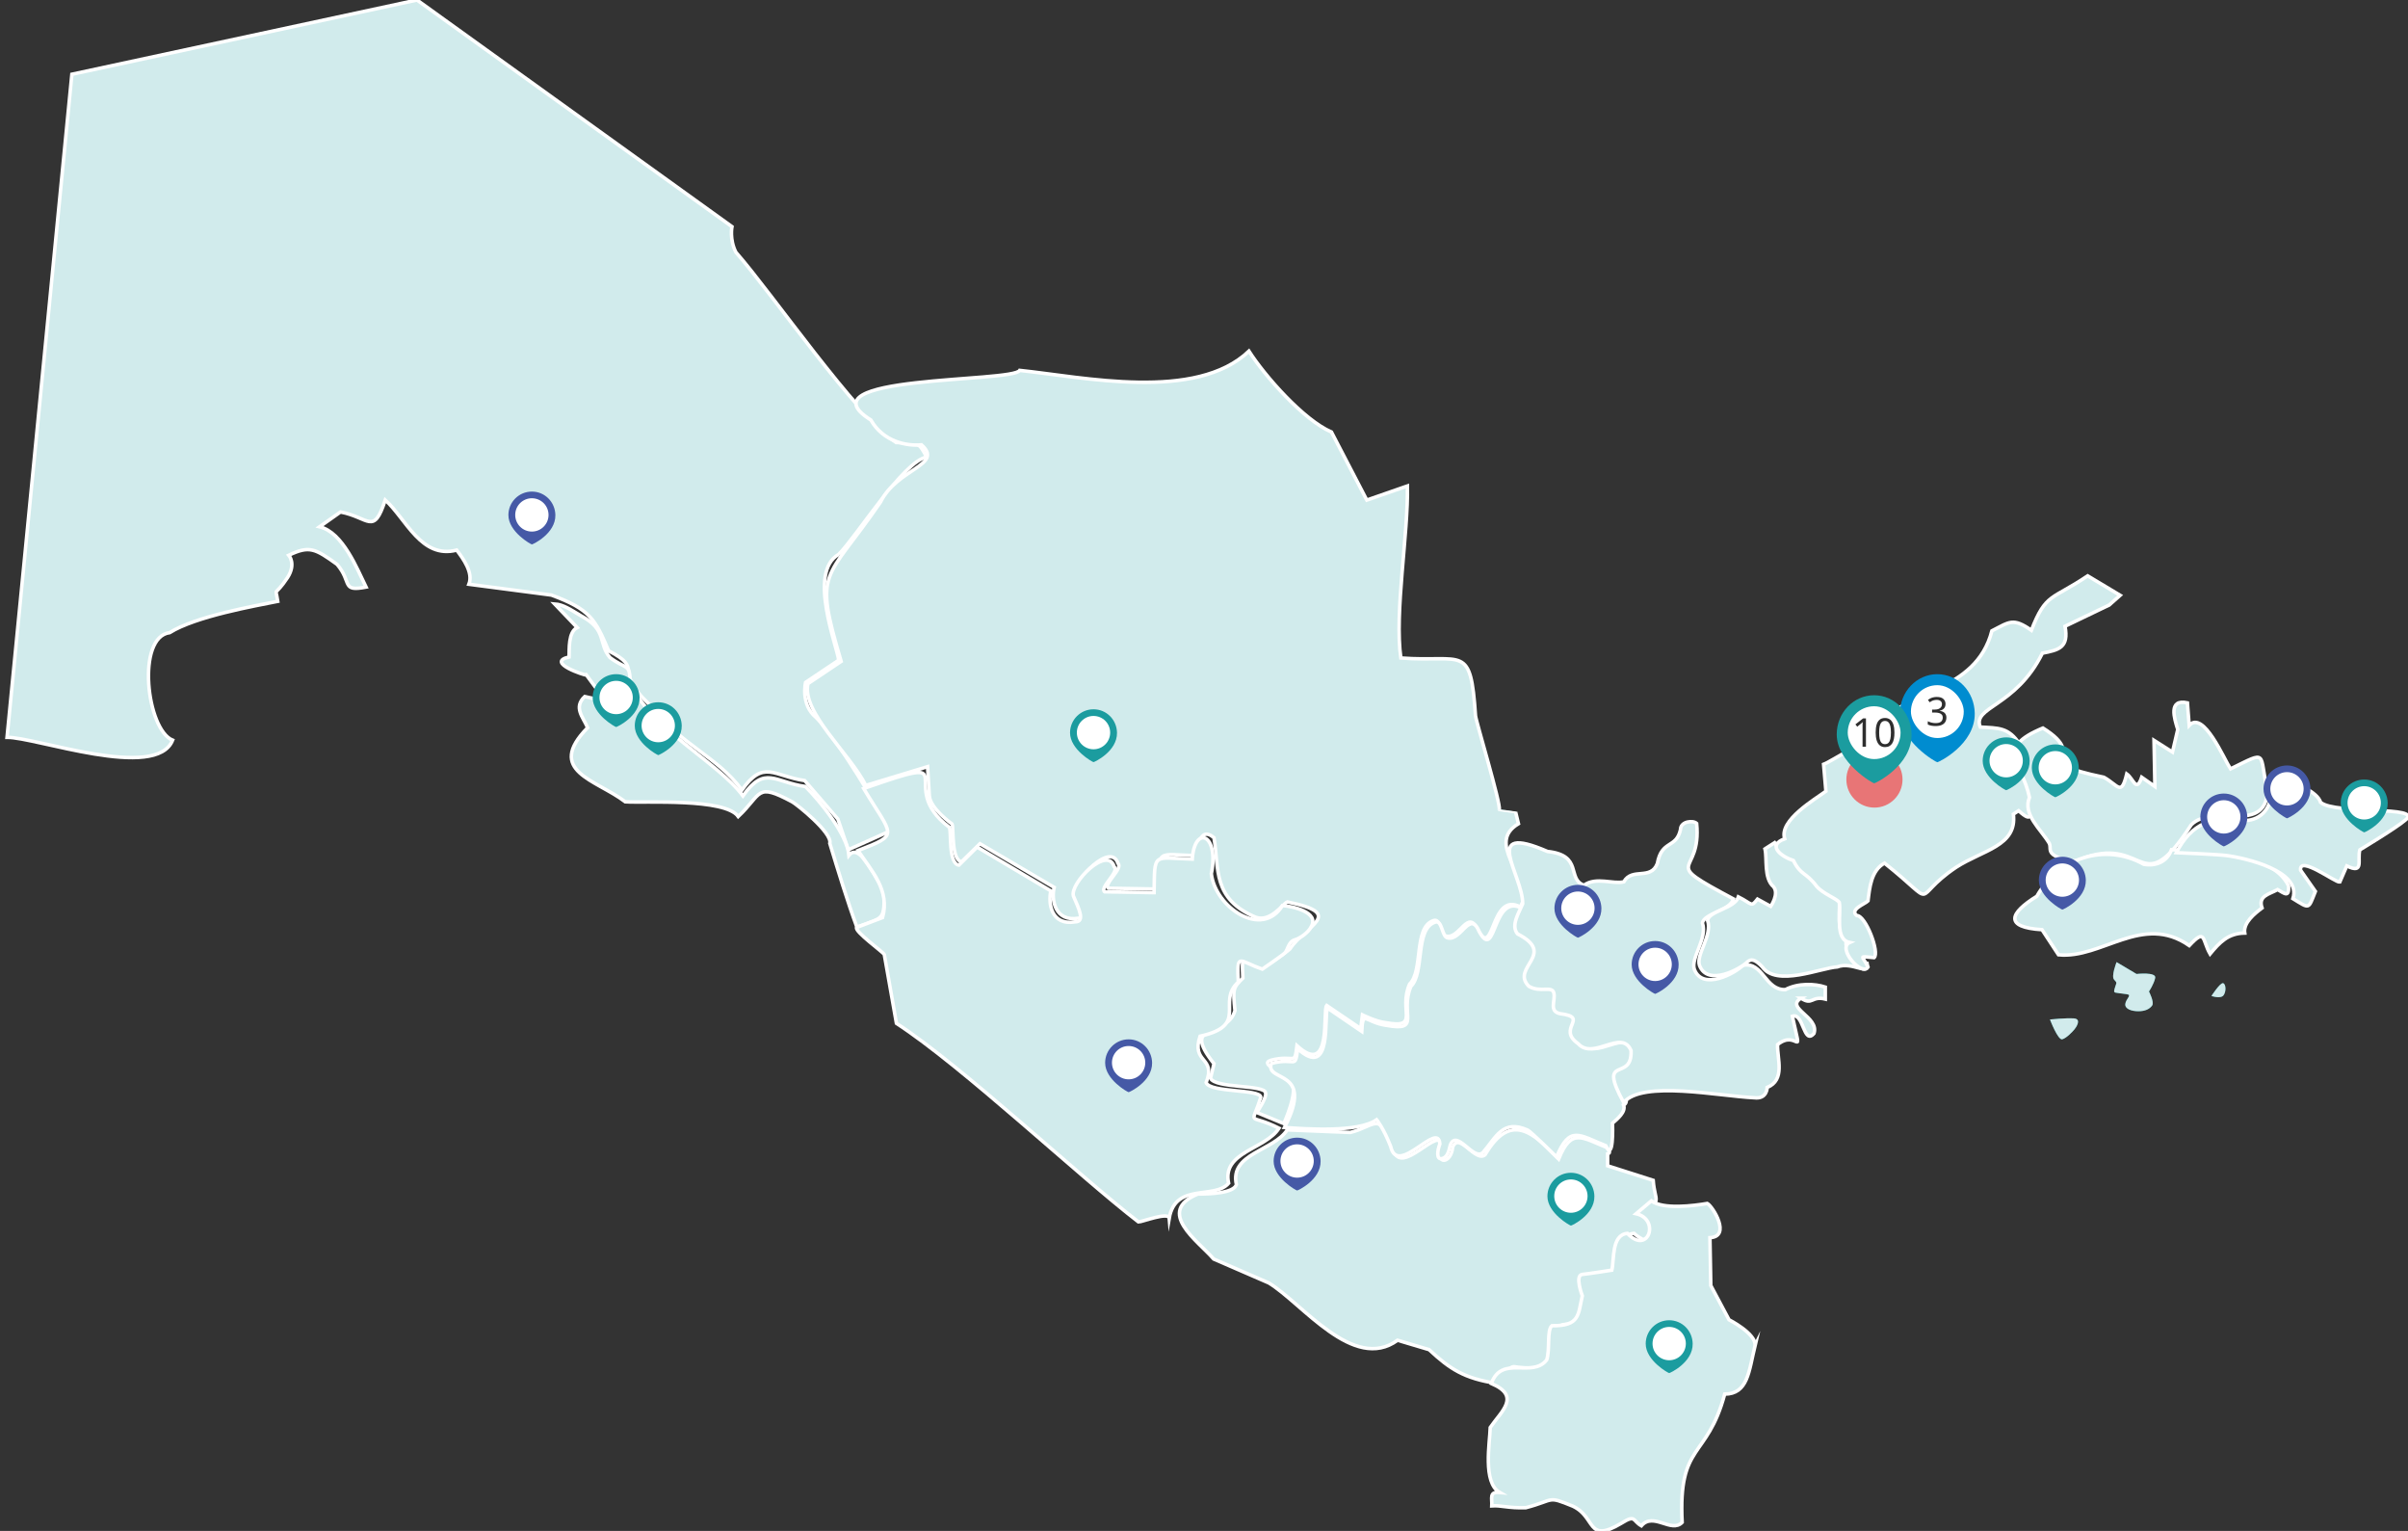 <svg width="343" height="218" viewBox="0 0 343 218" fill="none" xmlns="http://www.w3.org/2000/svg">
<rect x="0" y="0" width="343" height="218" fill="#333333" stroke="none"/>
<g clip-path="url(#clip0_4133_145561)">
<path d="M119.465 78.942C114.987 81.453 119.268 92.079 119.465 94.014L114.748 97.175C114.748 97.175 114.003 100.335 116.237 102.159C119.135 104.958 125.471 115.542 126.788 118.326L122.161 120.403L120.831 121L119.341 116.624L114.624 111.154C110.186 110.507 108.783 108.11 105.686 112.491C102.039 107.597 97.08 106.216 92.28 100.091C87.255 95.322 91.888 95.345 86.694 92.677C84.779 88.163 84.058 86.766 78.541 84.735L66.791 83.196C67.436 81.539 65.983 79.564 65.053 78.333C60.001 79.655 57.833 73.857 54.874 71.202C53.197 76.316 52.604 73.683 48.503 72.904L45.524 75.01C48.837 75.81 50.873 81.01 52.144 83.6C48.543 84.288 50.219 82.948 48.007 80.358C44.91 78.132 44.081 77.649 41.138 79.063C41.138 79.063 42.213 80.278 40.973 82.223C39.007 85.207 39.218 83.347 39.566 85.627C36.367 86.272 27.873 87.759 24.173 90.084C19.366 90.706 20.886 103.916 24.586 105.4C22.268 111.224 5.081 104.962 1 104.995L10.238 10.575L59.392 0L104.264 32.272C104.264 32.272 103.891 34.096 104.822 35.918C110.138 41.985 121.816 59.021 127.654 63.019C131.026 63.058 130.888 63.07 132 65.085C128.685 65.647 122.07 76.337 119.463 78.943L119.465 78.942Z" fill="#1B9C9F"/>
<path d="M119.465 78.942C114.987 81.453 119.268 92.079 119.465 94.014L114.748 97.175C114.748 97.175 114.003 100.335 116.237 102.159C119.135 104.958 125.471 115.542 126.788 118.326L122.161 120.403L120.831 121L119.341 116.624L114.624 111.154C110.186 110.507 108.783 108.11 105.686 112.491C102.039 107.597 97.08 106.216 92.28 100.091C87.255 95.322 91.888 95.345 86.694 92.677C84.779 88.163 84.058 86.766 78.541 84.735L66.791 83.196C67.436 81.539 65.983 79.564 65.053 78.333C60.001 79.655 57.833 73.857 54.874 71.202C53.197 76.316 52.604 73.683 48.503 72.904L45.524 75.01C48.837 75.81 50.873 81.01 52.144 83.6C48.543 84.288 50.219 82.948 48.007 80.358C44.91 78.132 44.081 77.649 41.138 79.063C41.138 79.063 42.213 80.278 40.973 82.223C39.007 85.207 39.218 83.347 39.566 85.627C36.367 86.272 27.873 87.759 24.173 90.084C19.366 90.706 20.886 103.916 24.586 105.4C22.268 111.224 5.081 104.962 1 104.995L10.238 10.575L59.392 0L104.264 32.272C104.264 32.272 103.891 34.096 104.822 35.918C110.138 41.985 121.816 59.021 127.654 63.019C131.026 63.058 130.888 63.07 132 65.085C128.685 65.647 122.07 76.337 119.463 78.943L119.465 78.942Z" fill="white" fill-opacity="0.8"/>
<path d="M119.465 78.942C114.987 81.453 119.268 92.079 119.465 94.014L114.748 97.175C114.748 97.175 114.003 100.335 116.237 102.159C119.135 104.958 125.471 115.542 126.788 118.326L122.161 120.403L120.831 121L119.341 116.624L114.624 111.154C110.186 110.507 108.783 108.11 105.686 112.491C102.039 107.597 97.08 106.216 92.28 100.091C87.255 95.322 91.888 95.345 86.694 92.677C84.779 88.163 84.058 86.766 78.541 84.735L66.791 83.196C67.436 81.539 65.983 79.564 65.053 78.333C60.001 79.655 57.833 73.857 54.874 71.202C53.197 76.316 52.604 73.683 48.503 72.904L45.524 75.01C48.837 75.81 50.873 81.01 52.144 83.6C48.543 84.288 50.219 82.948 48.007 80.358C44.91 78.132 44.081 77.649 41.138 79.063C41.138 79.063 42.213 80.278 40.973 82.223C39.007 85.207 39.218 83.347 39.566 85.627C36.367 86.272 27.873 87.759 24.173 90.084C19.366 90.706 20.886 103.916 24.586 105.4C22.268 111.224 5.081 104.962 1 104.995L10.238 10.575L59.392 0L104.264 32.272C104.264 32.272 103.891 34.096 104.822 35.918C110.138 41.985 121.816 59.021 127.654 63.019C131.026 63.058 130.888 63.07 132 65.085C128.685 65.647 122.07 76.337 119.463 78.943L119.465 78.942Z" stroke="white" stroke-width="0.5" stroke-miterlimit="10"/>
<path d="M125.998 126.743C125.844 130.913 126.231 130.611 122.05 132C120.715 128.377 119.345 123.865 118.198 120.096C118.615 118.618 113.429 114.482 112.833 114.175C107.627 111.389 108.612 113.005 105.159 116.27C103.274 113.613 91.848 114.361 89.065 114.175C84.911 111.003 77.638 109.816 83.702 103.622C83.053 102.105 81.649 100.738 83.288 99.191L86.26 99.836L83.536 96.13C83.409 96.219 77.616 94.33 81.06 93.552C81.096 92.457 80.929 89.989 82.216 89.363L79 86C80.243 86.087 81.294 86.817 82.793 87.711C86.521 89.701 85.172 91.595 86.879 93.632C89.231 95.392 89.76 94.421 89.726 97.137C92.562 103.732 102.298 108.529 105.821 113.33C108.973 108.909 110.366 111.414 114.735 112C116.79 114.068 120.652 118.773 120.924 121.788C122.615 119.685 125.1 126.104 126 126.743H125.998Z" fill="#1B9C9F"/>
<path d="M125.998 126.743C125.844 130.913 126.231 130.611 122.05 132C120.715 128.377 119.345 123.865 118.198 120.096C118.615 118.618 113.429 114.482 112.833 114.175C107.627 111.389 108.612 113.005 105.159 116.27C103.274 113.613 91.848 114.361 89.065 114.175C84.911 111.003 77.638 109.816 83.702 103.622C83.053 102.105 81.649 100.738 83.288 99.191L86.26 99.836L83.536 96.13C83.409 96.219 77.616 94.33 81.06 93.552C81.096 92.457 80.929 89.989 82.216 89.363L79 86C80.243 86.087 81.294 86.817 82.793 87.711C86.521 89.701 85.172 91.595 86.879 93.632C89.231 95.392 89.76 94.421 89.726 97.137C92.562 103.732 102.298 108.529 105.821 113.33C108.973 108.909 110.366 111.414 114.735 112C116.79 114.068 120.652 118.773 120.924 121.788C122.615 119.685 125.1 126.104 126 126.743H125.998Z" fill="white" fill-opacity="0.8"/>
<path d="M125.998 126.743C125.844 130.913 126.231 130.611 122.05 132C120.715 128.377 119.345 123.865 118.198 120.096C118.615 118.618 113.429 114.482 112.833 114.175C107.627 111.389 108.612 113.005 105.159 116.27C103.274 113.613 91.848 114.361 89.065 114.175C84.911 111.003 77.638 109.816 83.702 103.622C83.053 102.105 81.649 100.738 83.288 99.191L86.26 99.836L83.536 96.13C83.409 96.219 77.616 94.33 81.06 93.552C81.096 92.457 80.929 89.989 82.216 89.363L79 86C80.243 86.087 81.294 86.817 82.793 87.711C86.521 89.701 85.172 91.595 86.879 93.632C89.231 95.392 89.76 94.421 89.726 97.137C92.562 103.732 102.298 108.529 105.821 113.33C108.973 108.909 110.366 111.414 114.735 112C116.79 114.068 120.652 118.773 120.924 121.788C122.615 119.685 125.1 126.104 126 126.743H125.998Z" stroke="white" stroke-width="0.5" stroke-miterlimit="10"/>
<path d="M216.954 128.308C216.848 128.567 216.709 128.853 216.563 129.156C212.285 126.827 212.879 136.769 210.487 132.453C209.145 129.279 207.918 133.755 206.008 133.305C205.138 133.183 205.263 130.624 204.144 131.111C201.33 132.088 202.762 138.237 200.785 140.132C199.12 143.91 202.386 146.549 197.302 145.616C196.059 145.495 194.069 144.521 194.069 144.521L193.821 146.471L188.969 143.179C188.366 143.94 189.783 153.515 184.741 148.908C184.371 151.894 184.469 150.081 181.008 150.981C179.268 151.59 182.998 152.687 183.994 154.027C184.988 155.368 182.872 160 182.872 160L179.018 158.416C179.018 158.416 180.511 156.221 180.262 155.612C180.184 154.438 173.107 155.017 172.426 153.539L172.923 151.468C168.045 145.315 174.743 147.937 175.909 143.91C175.613 140.854 175.589 140.702 177.035 139.279C176.779 134.847 177.22 136.389 180.483 137.45C180.483 137.45 183.358 135.5 183.73 135.135C185.985 131.706 191.825 130.14 183.371 128.431C182.749 128.674 181.008 131.356 178.893 130.625C172.651 127.994 173.662 123.719 172.924 119.288C170.743 117.463 170.594 121.206 170.436 121.849C164.757 121.706 165.057 120.715 164.964 126.602L157.874 126.481C157.125 125.884 160.031 123.646 159.243 122.945C158.286 119.83 152.873 125.285 153.396 127.09C154.141 128.796 155.137 130.747 153.644 130.747C150.237 131.329 149.718 128.057 150.162 126.359L139.589 120.142L136.978 122.702C135.477 122.54 135.86 117.856 135.611 117.338C135.611 117.338 132.501 115.144 132.376 113.316C132.252 111.487 132.128 109.171 132.128 109.171L123.327 111.844C121.054 107.294 114.148 101.413 115.087 97.349L119.814 94.179C115.852 80.812 117.503 83.046 125.413 71.508C127.781 66.683 134.482 66.228 131.256 63.341C129.219 63.543 125.852 62.957 124.044 59.805C113.764 53.359 144.244 54.505 145.254 52.742C154.286 53.691 170.367 57.213 177.9 50C180.188 53.575 185.694 59.808 189.654 61.52L194.691 71.21L200.474 69.198C200.624 75.826 198.607 87.318 199.541 93.697C208.485 94.366 209.47 91.532 210.174 101.925C210.219 102.611 213.829 114.587 213.555 115.262C213.555 115.264 215.877 115.589 215.877 115.589L216.291 117.296C211.711 120.019 217.568 124.494 216.954 128.307V128.308Z" fill="#1B9C9F"/>
<path d="M216.954 128.308C216.848 128.567 216.709 128.853 216.563 129.156C212.285 126.827 212.879 136.769 210.487 132.453C209.145 129.279 207.918 133.755 206.008 133.305C205.138 133.183 205.263 130.624 204.144 131.111C201.33 132.088 202.762 138.237 200.785 140.132C199.12 143.91 202.386 146.549 197.302 145.616C196.059 145.495 194.069 144.521 194.069 144.521L193.821 146.471L188.969 143.179C188.366 143.94 189.783 153.515 184.741 148.908C184.371 151.894 184.469 150.081 181.008 150.981C179.268 151.59 182.998 152.687 183.994 154.027C184.988 155.368 182.872 160 182.872 160L179.018 158.416C179.018 158.416 180.511 156.221 180.262 155.612C180.184 154.438 173.107 155.017 172.426 153.539L172.923 151.468C168.045 145.315 174.743 147.937 175.909 143.91C175.613 140.854 175.589 140.702 177.035 139.279C176.779 134.847 177.22 136.389 180.483 137.45C180.483 137.45 183.358 135.5 183.73 135.135C185.985 131.706 191.825 130.14 183.371 128.431C182.749 128.674 181.008 131.356 178.893 130.625C172.651 127.994 173.662 123.719 172.924 119.288C170.743 117.463 170.594 121.206 170.436 121.849C164.757 121.706 165.057 120.715 164.964 126.602L157.874 126.481C157.125 125.884 160.031 123.646 159.243 122.945C158.286 119.83 152.873 125.285 153.396 127.09C154.141 128.796 155.137 130.747 153.644 130.747C150.237 131.329 149.718 128.057 150.162 126.359L139.589 120.142L136.978 122.702C135.477 122.54 135.86 117.856 135.611 117.338C135.611 117.338 132.501 115.144 132.376 113.316C132.252 111.487 132.128 109.171 132.128 109.171L123.327 111.844C121.054 107.294 114.148 101.413 115.087 97.349L119.814 94.179C115.852 80.812 117.503 83.046 125.413 71.508C127.781 66.683 134.482 66.228 131.256 63.341C129.219 63.543 125.852 62.957 124.044 59.805C113.764 53.359 144.244 54.505 145.254 52.742C154.286 53.691 170.367 57.213 177.9 50C180.188 53.575 185.694 59.808 189.654 61.52L194.691 71.21L200.474 69.198C200.624 75.826 198.607 87.318 199.541 93.697C208.485 94.366 209.47 91.532 210.174 101.925C210.219 102.611 213.829 114.587 213.555 115.262C213.555 115.264 215.877 115.589 215.877 115.589L216.291 117.296C211.711 120.019 217.568 124.494 216.954 128.307V128.308Z" fill="white" fill-opacity="0.8"/>
<path d="M216.954 128.308C216.848 128.567 216.709 128.853 216.563 129.156C212.285 126.827 212.879 136.769 210.487 132.453C209.145 129.279 207.918 133.755 206.008 133.305C205.138 133.183 205.263 130.624 204.144 131.111C201.33 132.088 202.762 138.237 200.785 140.132C199.12 143.91 202.386 146.549 197.302 145.616C196.059 145.495 194.069 144.521 194.069 144.521L193.821 146.471L188.969 143.179C188.366 143.94 189.783 153.515 184.741 148.908C184.371 151.894 184.469 150.081 181.008 150.981C179.268 151.59 182.998 152.687 183.994 154.027C184.988 155.368 182.872 160 182.872 160L179.018 158.416C179.018 158.416 180.511 156.221 180.262 155.612C180.184 154.438 173.107 155.017 172.426 153.539L172.923 151.468C168.045 145.315 174.743 147.937 175.909 143.91C175.613 140.854 175.589 140.702 177.035 139.279C176.779 134.847 177.22 136.389 180.483 137.45C180.483 137.45 183.358 135.5 183.73 135.135C185.985 131.706 191.825 130.14 183.371 128.431C182.749 128.674 181.008 131.356 178.893 130.625C172.651 127.994 173.662 123.719 172.924 119.288C170.743 117.463 170.594 121.206 170.436 121.849C164.757 121.706 165.057 120.715 164.964 126.602L157.874 126.481C157.125 125.884 160.031 123.646 159.243 122.945C158.286 119.83 152.873 125.285 153.396 127.09C154.141 128.796 155.137 130.747 153.644 130.747C150.237 131.329 149.718 128.057 150.162 126.359L139.589 120.142L136.978 122.702C135.477 122.54 135.86 117.856 135.611 117.338C135.611 117.338 132.501 115.144 132.376 113.316C132.252 111.487 132.128 109.171 132.128 109.171L123.327 111.844C121.054 107.294 114.148 101.413 115.087 97.349L119.814 94.179C115.852 80.812 117.503 83.046 125.413 71.508C127.781 66.683 134.482 66.228 131.256 63.341C129.219 63.543 125.852 62.957 124.044 59.805C113.764 53.359 144.244 54.505 145.254 52.742C154.286 53.691 170.367 57.213 177.9 50C180.188 53.575 185.694 59.808 189.654 61.52L194.691 71.21L200.474 69.198C200.624 75.826 198.607 87.318 199.541 93.697C208.485 94.366 209.47 91.532 210.174 101.925C210.219 102.611 213.829 114.587 213.555 115.262C213.555 115.264 215.877 115.589 215.877 115.589L216.291 117.296C211.711 120.019 217.568 124.494 216.954 128.307V128.308Z" stroke="white" stroke-width="0.5" stroke-miterlimit="10"/>
<path d="M186.754 132.005C186.383 132.74 185.268 133.597 184.403 133.841C183.538 134.086 183.407 135.311 183.036 135.678C182.666 136.045 179.81 138.004 179.81 138.004C176.444 136.853 176.169 135.495 176.384 139.841C173.202 142.732 178.016 146.001 170.94 147.554C169.639 151.463 173.291 150.414 171.804 154.165C172.351 155.617 179.522 155.048 179.589 156.245C178.234 160.619 177.678 158.402 182.183 160.654C180.27 163.668 174.009 164.019 175.009 168.49C172.975 170.856 167.438 168.344 166.544 173.477C166.459 172.514 162.599 174.025 162.166 174C153.723 167.509 137.03 151.779 127.689 145.719L125.96 135.923C125.822 135.576 121.676 132.635 122.02 132.066L125.713 130.659C126.796 126.77 124.156 124.023 122.218 121.119C128.245 118.76 127.165 119.186 123.025 112.284C138.153 106.968 127.214 111.815 135.228 117.804C135.551 118.389 135.044 122.981 136.587 123.19L139.181 120.619L149.686 126.863C149.289 128.611 149.7 131.837 153.145 131.27C154.628 131.27 153.639 129.312 152.898 127.597C152.359 125.774 157.775 120.31 158.705 123.435C159.516 124.096 156.564 126.428 157.347 126.987L164.391 127.109C164.485 121.234 164.169 122.176 169.827 122.335C170.163 117.403 173.703 118.746 172.544 124.416C173.12 129.251 179.779 133.692 182.677 128.944C183.98 129.038 188.036 129.856 186.752 132.006L186.754 132.005Z" fill="#1B9C9F"/>
<path d="M186.754 132.005C186.383 132.74 185.268 133.597 184.403 133.841C183.538 134.086 183.407 135.311 183.036 135.678C182.666 136.045 179.81 138.004 179.81 138.004C176.444 136.853 176.169 135.495 176.384 139.841C173.202 142.732 178.016 146.001 170.94 147.554C169.639 151.463 173.291 150.414 171.804 154.165C172.351 155.617 179.522 155.048 179.589 156.245C178.234 160.619 177.678 158.402 182.183 160.654C180.27 163.668 174.009 164.019 175.009 168.49C172.975 170.856 167.438 168.344 166.544 173.477C166.459 172.514 162.599 174.025 162.166 174C153.723 167.509 137.03 151.779 127.689 145.719L125.96 135.923C125.822 135.576 121.676 132.635 122.02 132.066L125.713 130.659C126.796 126.77 124.156 124.023 122.218 121.119C128.245 118.76 127.165 119.186 123.025 112.284C138.153 106.968 127.214 111.815 135.228 117.804C135.551 118.389 135.044 122.981 136.587 123.19L139.181 120.619L149.686 126.863C149.289 128.611 149.7 131.837 153.145 131.27C154.628 131.27 153.639 129.312 152.898 127.597C152.359 125.774 157.775 120.31 158.705 123.435C159.516 124.096 156.564 126.428 157.347 126.987L164.391 127.109C164.485 121.234 164.169 122.176 169.827 122.335C170.163 117.403 173.703 118.746 172.544 124.416C173.12 129.251 179.779 133.692 182.677 128.944C183.98 129.038 188.036 129.856 186.752 132.006L186.754 132.005Z" fill="white" fill-opacity="0.8"/>
<path d="M186.754 132.005C186.383 132.74 185.268 133.597 184.403 133.841C183.538 134.086 183.407 135.311 183.036 135.678C182.666 136.045 179.81 138.004 179.81 138.004C176.444 136.853 176.169 135.495 176.384 139.841C173.202 142.732 178.016 146.001 170.94 147.554C169.639 151.463 173.291 150.414 171.804 154.165C172.351 155.617 179.522 155.048 179.589 156.245C178.234 160.619 177.678 158.402 182.183 160.654C180.27 163.668 174.009 164.019 175.009 168.49C172.975 170.856 167.438 168.344 166.544 173.477C166.459 172.514 162.599 174.025 162.166 174C153.723 167.509 137.03 151.779 127.689 145.719L125.96 135.923C125.822 135.576 121.676 132.635 122.02 132.066L125.713 130.659C126.796 126.77 124.156 124.023 122.218 121.119C128.245 118.76 127.165 119.186 123.025 112.284C138.153 106.968 127.214 111.815 135.228 117.804C135.551 118.389 135.044 122.981 136.587 123.19L139.181 120.619L149.686 126.863C149.289 128.611 149.7 131.837 153.145 131.27C154.628 131.27 153.639 129.312 152.898 127.597C152.359 125.774 157.775 120.31 158.705 123.435C159.516 124.096 156.564 126.428 157.347 126.987L164.391 127.109C164.485 121.234 164.169 122.176 169.827 122.335C170.163 117.403 173.703 118.746 172.544 124.416C173.12 129.251 179.779 133.692 182.677 128.944C183.98 129.038 188.036 129.856 186.752 132.006L186.754 132.005Z" stroke="white" stroke-width="0.5" stroke-miterlimit="10"/>
<path d="M235.489 176.358C234.741 177.453 232.746 175.628 232.746 175.628C230.44 175.8 230.862 179.378 230.501 180.863C230.501 180.863 227.382 181.35 226.261 181.472C225.138 181.593 226.261 184.516 226.261 184.516C225.181 192.947 221.204 183.849 221.146 193.648C220.648 195.11 216.906 194.866 215.784 194.623C215.057 194.466 213.913 195.94 213.196 197C208.573 196.283 206.557 194.977 203.561 192.187L199.072 190.848C192.779 195.432 185.497 185.582 180.737 182.69L172.88 179.28C170.657 176.716 164.536 172.547 170.619 170.026C172.366 170.026 175.741 169.905 176.115 168.687C175.114 164.238 181.422 163.896 183.355 160.893L192.337 161.258C195.862 160.41 196.511 157.98 198.448 163.573C199.437 167.922 205.222 159.816 205.433 163.206C204.301 165.934 206.692 165.813 206.929 163.328C207.854 161.087 210.217 165.632 211.544 164.424C215.135 158.298 218.4 161.194 222.02 165.032C223.838 160.532 225.347 161.999 229.004 163.45C229.026 163.783 229.575 164.144 228.994 164.302V166.007L235.484 168.077C235.723 171.266 236.835 170.692 233.994 172.825C235.075 173.237 236.892 174.425 235.489 176.357V176.358Z" fill="#1B9C9F"/>
<path d="M235.489 176.358C234.741 177.453 232.746 175.628 232.746 175.628C230.44 175.8 230.862 179.378 230.501 180.863C230.501 180.863 227.382 181.35 226.261 181.472C225.138 181.593 226.261 184.516 226.261 184.516C225.181 192.947 221.204 183.849 221.146 193.648C220.648 195.11 216.906 194.866 215.784 194.623C215.057 194.466 213.913 195.94 213.196 197C208.573 196.283 206.557 194.977 203.561 192.187L199.072 190.848C192.779 195.432 185.497 185.582 180.737 182.69L172.88 179.28C170.657 176.716 164.536 172.547 170.619 170.026C172.366 170.026 175.741 169.905 176.115 168.687C175.114 164.238 181.422 163.896 183.355 160.893L192.337 161.258C195.862 160.41 196.511 157.98 198.448 163.573C199.437 167.922 205.222 159.816 205.433 163.206C204.301 165.934 206.692 165.813 206.929 163.328C207.854 161.087 210.217 165.632 211.544 164.424C215.135 158.298 218.4 161.194 222.02 165.032C223.838 160.532 225.347 161.999 229.004 163.45C229.026 163.783 229.575 164.144 228.994 164.302V166.007L235.484 168.077C235.723 171.266 236.835 170.692 233.994 172.825C235.075 173.237 236.892 174.425 235.489 176.357V176.358Z" fill="white" fill-opacity="0.8"/>
<path d="M235.489 176.358C234.741 177.453 232.746 175.628 232.746 175.628C230.44 175.8 230.862 179.378 230.501 180.863C230.501 180.863 227.382 181.35 226.261 181.472C225.138 181.593 226.261 184.516 226.261 184.516C225.181 192.947 221.204 183.849 221.146 193.648C220.648 195.11 216.906 194.866 215.784 194.623C215.057 194.466 213.913 195.94 213.196 197C208.573 196.283 206.557 194.977 203.561 192.187L199.072 190.848C192.779 195.432 185.497 185.582 180.737 182.69L172.88 179.28C170.657 176.716 164.536 172.547 170.619 170.026C172.366 170.026 175.741 169.905 176.115 168.687C175.114 164.238 181.422 163.896 183.355 160.893L192.337 161.258C195.862 160.41 196.511 157.98 198.448 163.573C199.437 167.922 205.222 159.816 205.433 163.206C204.301 165.934 206.692 165.813 206.929 163.328C207.854 161.087 210.217 165.632 211.544 164.424C215.135 158.298 218.4 161.194 222.02 165.032C223.838 160.532 225.347 161.999 229.004 163.45C229.026 163.783 229.575 164.144 228.994 164.302V166.007L235.484 168.077C235.723 171.266 236.835 170.692 233.994 172.825C235.075 173.237 236.892 174.425 235.489 176.357V176.358Z" stroke="white" stroke-width="0.5" stroke-miterlimit="10"/>
<path d="M249.998 191.58C249.102 195.351 248.964 198.492 245.669 198.52C243.148 207.899 239.023 205.354 239.609 216.783C238.073 218.376 235.519 215.259 233.795 217.27C232.523 216.547 233.032 215.609 230.951 216.905C225.972 219.874 227.407 216.036 224.024 214.47C220.31 212.961 221.577 213.576 217.345 214.694C214.791 214.777 213.893 214.333 212.494 214.432C212.561 213.362 212.067 212.38 213.621 212.523C211.163 211.131 212.216 205.437 212.271 203.269C213.889 200.923 216.67 198.805 212.427 197.002C213.947 192.87 218.227 196.306 220.313 193.651C220.809 192.19 220.313 189.389 221.056 188.781C225.049 188.829 224.774 187.232 225.385 184.52C225.385 184.52 224.271 181.597 225.385 181.475C226.497 181.354 229.59 180.867 229.59 180.867C229.952 179.437 229.505 175.815 231.816 175.632C234.777 178.782 236.52 173.621 233.054 172.831L235.223 171C236.914 172.266 241.278 171.696 243.195 171.37C243.97 171.784 246.64 176.085 243.566 176.242L243.689 183.059L246.286 187.93C246.286 187.93 250.121 189.878 249.997 191.582L249.998 191.58Z" fill="#1B9C9F"/>
<path d="M249.998 191.58C249.102 195.351 248.964 198.492 245.669 198.52C243.148 207.899 239.023 205.354 239.609 216.783C238.073 218.376 235.519 215.259 233.795 217.27C232.523 216.547 233.032 215.609 230.951 216.905C225.972 219.874 227.407 216.036 224.024 214.47C220.31 212.961 221.577 213.576 217.345 214.694C214.791 214.777 213.893 214.333 212.494 214.432C212.561 213.362 212.067 212.38 213.621 212.523C211.163 211.131 212.216 205.437 212.271 203.269C213.889 200.923 216.67 198.805 212.427 197.002C213.947 192.87 218.227 196.306 220.313 193.651C220.809 192.19 220.313 189.389 221.056 188.781C225.049 188.829 224.774 187.232 225.385 184.52C225.385 184.52 224.271 181.597 225.385 181.475C226.497 181.354 229.59 180.867 229.59 180.867C229.952 179.437 229.505 175.815 231.816 175.632C234.777 178.782 236.52 173.621 233.054 172.831L235.223 171C236.914 172.266 241.278 171.696 243.195 171.37C243.97 171.784 246.64 176.085 243.566 176.242L243.689 183.059L246.286 187.93C246.286 187.93 250.121 189.878 249.997 191.582L249.998 191.58Z" fill="white" fill-opacity="0.8"/>
<path d="M249.998 191.58C249.102 195.351 248.964 198.492 245.669 198.52C243.148 207.899 239.023 205.354 239.609 216.783C238.073 218.376 235.519 215.259 233.795 217.27C232.523 216.547 233.032 215.609 230.951 216.905C225.972 219.874 227.407 216.036 224.024 214.47C220.31 212.961 221.577 213.576 217.345 214.694C214.791 214.777 213.893 214.333 212.494 214.432C212.561 213.362 212.067 212.38 213.621 212.523C211.163 211.131 212.216 205.437 212.271 203.269C213.889 200.923 216.67 198.805 212.427 197.002C213.947 192.87 218.227 196.306 220.313 193.651C220.809 192.19 220.313 189.389 221.056 188.781C225.049 188.829 224.774 187.232 225.385 184.52C225.385 184.52 224.271 181.597 225.385 181.475C226.497 181.354 229.59 180.867 229.59 180.867C229.952 179.437 229.505 175.815 231.816 175.632C234.777 178.782 236.52 173.621 233.054 172.831L235.223 171C236.914 172.266 241.278 171.696 243.195 171.37C243.97 171.784 246.64 176.085 243.566 176.242L243.689 183.059L246.286 187.93C246.286 187.93 250.121 189.878 249.997 191.582L249.998 191.58Z" stroke="white" stroke-width="0.5" stroke-miterlimit="10"/>
<path d="M230.603 154.267C230.677 154.713 232.39 156.877 231.265 157.349C231.653 158.329 230.317 159.392 229.687 159.938C229.715 160.385 229.847 165.534 228.726 163.143C224.969 161.657 223.599 160.179 221.725 164.745C221.725 164.745 218.099 161.171 217.599 160.923C214.049 159.342 213.142 161.917 211.223 164.13C209.894 165.369 207.521 160.737 206.596 163.02C206.346 164.129 206.095 164.868 205.345 164.991C204.595 165.116 204.72 163.882 205.095 162.896C204.883 159.469 199.084 167.665 198.094 163.266C197.093 160.677 196.094 159.445 196.094 159.445C193.462 161.312 185.986 160.763 182.964 160.554C187.376 152.07 180.132 154.183 181.088 151.432C184.576 150.49 184.459 152.415 184.84 149.336C189.84 153.851 188.545 144.554 189.092 143.543L193.969 146.871C194.125 143.69 194.456 145.593 197.469 146.008C202.556 146.93 199.33 144.314 200.97 140.46C202.943 138.533 201.535 132.336 204.347 131.337C205.471 130.845 205.346 133.433 206.221 133.556C208.144 134.017 209.369 129.48 210.723 132.694C213.112 137.044 212.554 127.013 216.831 129.361C213.979 133.248 219.6 133.393 218.85 136.021C217.974 137.624 216.473 139.35 218.099 140.336C219.725 141.322 221.475 140.213 221.725 141.322C221.975 142.431 220.975 143.911 222.6 144.28C226.973 144.815 222.048 146.345 225.226 148.595C227.461 151.016 231.473 146.406 232.852 149.582C233.895 152.913 229.022 151.214 230.602 154.266L230.603 154.267Z" fill="#1B9C9F"/>
<path d="M230.603 154.267C230.677 154.713 232.39 156.877 231.265 157.349C231.653 158.329 230.317 159.392 229.687 159.938C229.715 160.385 229.847 165.534 228.726 163.143C224.969 161.657 223.599 160.179 221.725 164.745C221.725 164.745 218.099 161.171 217.599 160.923C214.049 159.342 213.142 161.917 211.223 164.13C209.894 165.369 207.521 160.737 206.596 163.02C206.346 164.129 206.095 164.868 205.345 164.991C204.595 165.116 204.72 163.882 205.095 162.896C204.883 159.469 199.084 167.665 198.094 163.266C197.093 160.677 196.094 159.445 196.094 159.445C193.462 161.312 185.986 160.763 182.964 160.554C187.376 152.07 180.132 154.183 181.088 151.432C184.576 150.49 184.459 152.415 184.84 149.336C189.84 153.851 188.545 144.554 189.092 143.543L193.969 146.871C194.125 143.69 194.456 145.593 197.469 146.008C202.556 146.93 199.33 144.314 200.97 140.46C202.943 138.533 201.535 132.336 204.347 131.337C205.471 130.845 205.346 133.433 206.221 133.556C208.144 134.017 209.369 129.48 210.723 132.694C213.112 137.044 212.554 127.013 216.831 129.361C213.979 133.248 219.6 133.393 218.85 136.021C217.974 137.624 216.473 139.35 218.099 140.336C219.725 141.322 221.475 140.213 221.725 141.322C221.975 142.431 220.975 143.911 222.6 144.28C226.973 144.815 222.048 146.345 225.226 148.595C227.461 151.016 231.473 146.406 232.852 149.582C233.895 152.913 229.022 151.214 230.602 154.266L230.603 154.267Z" fill="white" fill-opacity="0.8"/>
<path d="M230.603 154.267C230.677 154.713 232.39 156.877 231.265 157.349C231.653 158.329 230.317 159.392 229.687 159.938C229.715 160.385 229.847 165.534 228.726 163.143C224.969 161.657 223.599 160.179 221.725 164.745C221.725 164.745 218.099 161.171 217.599 160.923C214.049 159.342 213.142 161.917 211.223 164.13C209.894 165.369 207.521 160.737 206.596 163.02C206.346 164.129 206.095 164.868 205.345 164.991C204.595 165.116 204.72 163.882 205.095 162.896C204.883 159.469 199.084 167.665 198.094 163.266C197.093 160.677 196.094 159.445 196.094 159.445C193.462 161.312 185.986 160.763 182.964 160.554C187.376 152.07 180.132 154.183 181.088 151.432C184.576 150.49 184.459 152.415 184.84 149.336C189.84 153.851 188.545 144.554 189.092 143.543L193.969 146.871C194.125 143.69 194.456 145.593 197.469 146.008C202.556 146.93 199.33 144.314 200.97 140.46C202.943 138.533 201.535 132.336 204.347 131.337C205.471 130.845 205.346 133.433 206.221 133.556C208.144 134.017 209.369 129.48 210.723 132.694C213.112 137.044 212.554 127.013 216.831 129.361C213.979 133.248 219.6 133.393 218.85 136.021C217.974 137.624 216.473 139.35 218.099 140.336C219.725 141.322 221.475 140.213 221.725 141.322C221.975 142.431 220.975 143.911 222.6 144.28C226.973 144.815 222.048 146.345 225.226 148.595C227.461 151.016 231.473 146.406 232.852 149.582C233.895 152.913 229.022 151.214 230.602 154.266L230.603 154.267Z" stroke="white" stroke-width="0.5" stroke-miterlimit="10"/>
<path d="M256.538 142.144C254.225 143.56 259.173 144.801 258.389 147.154C256.892 148.915 256.92 144.133 255.304 144.71C256.785 151.372 256.084 146.431 253.203 148.742C253.124 150.775 254.351 153.75 251.721 154.852C251.721 154.852 251.721 156.561 249.868 156.317C244.786 156.08 233.932 153.809 231.275 157C227.471 149.974 232.528 154.209 232.331 149.597C230.987 146.437 226.981 151.029 224.797 148.618C221.655 146.391 226.525 144.871 222.202 144.342C220.598 143.975 221.585 142.509 221.338 141.41C221.091 140.309 219.362 141.41 217.757 140.431C215.127 137.728 221.842 135.899 216.15 132.978C215.175 131.757 216.359 129.994 216.893 128.702C216.958 124.669 210.767 117.056 220.434 121.247C225.528 121.79 223.136 125.158 225.619 126.055C227.373 124.805 229.785 125.951 231.3 125.567C232.482 123.47 235.142 125.407 236.075 122.959C236.694 119.565 238.739 120.876 239.37 118.153C239.37 116.931 241.18 116.768 241.674 117.256C242.447 125.025 236.039 122.199 246.924 128.01C246.411 129.699 242.737 130.047 242.497 131.431C243.238 133.659 240.8 136.395 241.344 138.03C242.533 141.123 247.166 138.584 248.261 137.459C251.156 136.874 251.383 141.03 254.313 140.921C256.12 139.955 258.526 140.069 260 140.556V142.266C257.988 141.769 258.217 143.23 256.537 142.144H256.538Z" fill="#1B9C9F"/>
<path d="M256.538 142.144C254.225 143.56 259.173 144.801 258.389 147.154C256.892 148.915 256.92 144.133 255.304 144.71C256.785 151.372 256.084 146.431 253.203 148.742C253.124 150.775 254.351 153.75 251.721 154.852C251.721 154.852 251.721 156.561 249.868 156.317C244.786 156.08 233.932 153.809 231.275 157C227.471 149.974 232.528 154.209 232.331 149.597C230.987 146.437 226.981 151.029 224.797 148.618C221.655 146.391 226.525 144.871 222.202 144.342C220.598 143.975 221.585 142.509 221.338 141.41C221.091 140.309 219.362 141.41 217.757 140.431C215.127 137.728 221.842 135.899 216.15 132.978C215.175 131.757 216.359 129.994 216.893 128.702C216.958 124.669 210.767 117.056 220.434 121.247C225.528 121.79 223.136 125.158 225.619 126.055C227.373 124.805 229.785 125.951 231.3 125.567C232.482 123.47 235.142 125.407 236.075 122.959C236.694 119.565 238.739 120.876 239.37 118.153C239.37 116.931 241.18 116.768 241.674 117.256C242.447 125.025 236.039 122.199 246.924 128.01C246.411 129.699 242.737 130.047 242.497 131.431C243.238 133.659 240.8 136.395 241.344 138.03C242.533 141.123 247.166 138.584 248.261 137.459C251.156 136.874 251.383 141.03 254.313 140.921C256.12 139.955 258.526 140.069 260 140.556V142.266C257.988 141.769 258.217 143.23 256.537 142.144H256.538Z" fill="white" fill-opacity="0.8"/>
<path d="M256.538 142.144C254.225 143.56 259.173 144.801 258.389 147.154C256.892 148.915 256.92 144.133 255.304 144.71C256.785 151.372 256.084 146.431 253.203 148.742C253.124 150.775 254.351 153.75 251.721 154.852C251.721 154.852 251.721 156.561 249.868 156.317C244.786 156.08 233.932 153.809 231.275 157C227.471 149.974 232.528 154.209 232.331 149.597C230.987 146.437 226.981 151.029 224.797 148.618C221.655 146.391 226.525 144.871 222.202 144.342C220.598 143.975 221.585 142.509 221.338 141.41C221.091 140.309 219.362 141.41 217.757 140.431C215.127 137.728 221.842 135.899 216.15 132.978C215.175 131.757 216.359 129.994 216.893 128.702C216.958 124.669 210.767 117.056 220.434 121.247C225.528 121.79 223.136 125.158 225.619 126.055C227.373 124.805 229.785 125.951 231.3 125.567C232.482 123.47 235.142 125.407 236.075 122.959C236.694 119.565 238.739 120.876 239.37 118.153C239.37 116.931 241.18 116.768 241.674 117.256C242.447 125.025 236.039 122.199 246.924 128.01C246.411 129.699 242.737 130.047 242.497 131.431C243.238 133.659 240.8 136.395 241.344 138.03C242.533 141.123 247.166 138.584 248.261 137.459C251.156 136.874 251.383 141.03 254.313 140.921C256.12 139.955 258.526 140.069 260 140.556V142.266C257.988 141.769 258.217 143.23 256.537 142.144H256.538Z" stroke="white" stroke-width="0.5" stroke-miterlimit="10"/>
<path d="M265.964 137.194C266.331 139.098 263.844 136.855 261.707 137.685C259.361 137.824 253.004 140.599 250.996 137.645C249.852 136.453 249.36 136.612 248.952 136.93C247.877 138.011 243.255 140.515 242.084 137.486C241.524 135.941 243.973 133.176 243.227 131.048C243.459 129.7 247.119 129.355 247.623 127.711C249.645 128.731 249.38 129.245 250.342 128.029L252.222 129.062C252.222 129.062 253.449 127.313 252.632 126.28C251.205 125.062 251.739 122.274 251.405 120.876L252.777 120C253.446 121.063 254.315 121.75 255.492 122.068C256.676 124.08 259.9 126.599 261.952 127.87C262.277 129.407 261.237 133.026 263.424 133.434C261.919 134.56 264.284 137.156 265.964 137.194Z" fill="#1B9C9F"/>
<path d="M265.964 137.194C266.331 139.098 263.844 136.855 261.707 137.685C259.361 137.824 253.004 140.599 250.996 137.645C249.852 136.453 249.36 136.612 248.952 136.93C247.877 138.011 243.255 140.515 242.084 137.486C241.524 135.941 243.973 133.176 243.227 131.048C243.459 129.7 247.119 129.355 247.623 127.711C249.645 128.731 249.38 129.245 250.342 128.029L252.222 129.062C252.222 129.062 253.449 127.313 252.632 126.28C251.205 125.062 251.739 122.274 251.405 120.876L252.777 120C253.446 121.063 254.315 121.75 255.492 122.068C256.676 124.08 259.9 126.599 261.952 127.87C262.277 129.407 261.237 133.026 263.424 133.434C261.919 134.56 264.284 137.156 265.964 137.194Z" fill="white" fill-opacity="0.8"/>
<path d="M265.964 137.194C266.331 139.098 263.844 136.855 261.707 137.685C259.361 137.824 253.004 140.599 250.996 137.645C249.852 136.453 249.36 136.612 248.952 136.93C247.877 138.011 243.255 140.515 242.084 137.486C241.524 135.941 243.973 133.176 243.227 131.048C243.459 129.7 247.119 129.355 247.623 127.711C249.645 128.731 249.38 129.245 250.342 128.029L252.222 129.062C252.222 129.062 253.449 127.313 252.632 126.28C251.205 125.062 251.739 122.274 251.405 120.876L252.777 120C253.446 121.063 254.315 121.75 255.492 122.068C256.676 124.08 259.9 126.599 261.952 127.87C262.277 129.407 261.237 133.026 263.424 133.434C261.919 134.56 264.284 137.156 265.964 137.194Z" stroke="white" stroke-width="0.5" stroke-miterlimit="10"/>
<path d="M300.429 86.159L294.145 89.178C294.717 92.222 293.269 92.557 290.922 93.011C287.134 100.678 280.883 100.637 282.076 103.534C284.653 103.68 286.105 103.553 287.678 105.96C286.305 109.191 289.325 110.843 289.435 113.975C289.157 115.838 289.692 117.398 287.533 115.444L286.789 115.933C287.348 120.494 282.406 121.035 278.604 123.519C271.884 128.041 276.502 129.333 268.436 122.908C266.526 123.942 266.306 126.432 266.081 128.29C265.683 128.701 263.411 129.508 264.469 130.37C265.752 130.319 267.773 135.677 266.95 136.366C264.585 136.16 265.312 136.031 266.08 137.712C265.221 139.107 261.63 135.025 263.476 134.205C261.278 133.766 262.306 130.087 261.988 128.493C261.575 127.922 259.673 127.271 258.764 126.209C257.222 124.141 256.537 124.713 255.456 122.539C253.756 121.999 251.606 120.388 254.217 119.44C253.346 116.812 258.626 113.753 260.086 112.669L259.756 108.836C260.943 108.415 265.786 104.94 267.113 105.98L266.782 103.778C271.328 98.188 281.416 98.746 283.73 89.83C286.251 88.543 286.732 87.927 289.352 89.749C291.434 84.41 292.21 85.476 297.372 82L302 84.772L300.43 86.159H300.429Z" fill="#1B9C9F"/>
<path d="M300.429 86.159L294.145 89.178C294.717 92.222 293.269 92.557 290.922 93.011C287.134 100.678 280.883 100.637 282.076 103.534C284.653 103.68 286.105 103.553 287.678 105.96C286.305 109.191 289.325 110.843 289.435 113.975C289.157 115.838 289.692 117.398 287.533 115.444L286.789 115.933C287.348 120.494 282.406 121.035 278.604 123.519C271.884 128.041 276.502 129.333 268.436 122.908C266.526 123.942 266.306 126.432 266.081 128.29C265.683 128.701 263.411 129.508 264.469 130.37C265.752 130.319 267.773 135.677 266.95 136.366C264.585 136.16 265.312 136.031 266.08 137.712C265.221 139.107 261.63 135.025 263.476 134.205C261.278 133.766 262.306 130.087 261.988 128.493C261.575 127.922 259.673 127.271 258.764 126.209C257.222 124.141 256.537 124.713 255.456 122.539C253.756 121.999 251.606 120.388 254.217 119.44C253.346 116.812 258.626 113.753 260.086 112.669L259.756 108.836C260.943 108.415 265.786 104.94 267.113 105.98L266.782 103.778C271.328 98.188 281.416 98.746 283.73 89.83C286.251 88.543 286.732 87.927 289.352 89.749C291.434 84.41 292.21 85.476 297.372 82L302 84.772L300.43 86.159H300.429Z" fill="white" fill-opacity="0.8"/>
<path d="M300.429 86.159L294.145 89.178C294.717 92.222 293.269 92.557 290.922 93.011C287.134 100.678 280.883 100.637 282.076 103.534C284.653 103.68 286.105 103.553 287.678 105.96C286.305 109.191 289.325 110.843 289.435 113.975C289.157 115.838 289.692 117.398 287.533 115.444L286.789 115.933C287.348 120.494 282.406 121.035 278.604 123.519C271.884 128.041 276.502 129.333 268.436 122.908C266.526 123.942 266.306 126.432 266.081 128.29C265.683 128.701 263.411 129.508 264.469 130.37C265.752 130.319 267.773 135.677 266.95 136.366C264.585 136.16 265.312 136.031 266.08 137.712C265.221 139.107 261.63 135.025 263.476 134.205C261.278 133.766 262.306 130.087 261.988 128.493C261.575 127.922 259.673 127.271 258.764 126.209C257.222 124.141 256.537 124.713 255.456 122.539C253.756 121.999 251.606 120.388 254.217 119.44C253.346 116.812 258.626 113.753 260.086 112.669L259.756 108.836C260.943 108.415 265.786 104.94 267.113 105.98L266.782 103.778C271.328 98.188 281.416 98.746 283.73 89.83C286.251 88.543 286.732 87.927 289.352 89.749C291.434 84.41 292.21 85.476 297.372 82L302 84.772L300.43 86.159H300.429Z" stroke="white" stroke-width="0.5" stroke-miterlimit="10"/>
<circle cx="267" cy="111" r="4" fill="#FF0000" fill-opacity="0.5"/>
<path d="M323 112.671C322.599 118.918 315.222 114.325 312.125 117.451C304.966 128.454 305.758 119.187 297.096 122.07C295.306 122.841 294.522 122.781 292.795 121.912C291.692 121.306 292.18 120.777 291.919 120.12C290.723 118.082 288.081 115.996 289.08 113.548C288.078 108.548 284.028 106.555 291 103.672C298.008 108.064 288.545 108.362 299.683 110.681C301.767 111.854 302.149 113.432 302.939 110.203C303.91 110.895 304.29 112.946 305.068 110.681L306.947 111.995L306.821 105.423L309.451 107.096L310.203 103.87C309.722 102.333 308.795 99.476 311.58 100.083L311.831 103.291C313.859 101.083 316.79 108.097 317.717 109.488C323.211 106.804 321.698 107.095 322.999 112.671H323Z" fill="#1B9C9F"/>
<path d="M323 112.671C322.599 118.918 315.222 114.325 312.125 117.451C304.966 128.454 305.758 119.187 297.096 122.07C295.306 122.841 294.522 122.781 292.795 121.912C291.692 121.306 292.18 120.777 291.919 120.12C290.723 118.082 288.081 115.996 289.08 113.548C288.078 108.548 284.028 106.555 291 103.672C298.008 108.064 288.545 108.362 299.683 110.681C301.767 111.854 302.149 113.432 302.939 110.203C303.91 110.895 304.29 112.946 305.068 110.681L306.947 111.995L306.821 105.423L309.451 107.096L310.203 103.87C309.722 102.333 308.795 99.476 311.58 100.083L311.831 103.291C313.859 101.083 316.79 108.097 317.717 109.488C323.211 106.804 321.698 107.095 322.999 112.671H323Z" fill="white" fill-opacity="0.8"/>
<path d="M323 112.671C322.599 118.918 315.222 114.325 312.125 117.451C304.966 128.454 305.758 119.187 297.096 122.07C295.306 122.841 294.522 122.781 292.795 121.912C291.692 121.306 292.18 120.777 291.919 120.12C290.723 118.082 288.081 115.996 289.08 113.548C288.078 108.548 284.028 106.555 291 103.672C298.008 108.064 288.545 108.362 299.683 110.681C301.767 111.854 302.149 113.432 302.939 110.203C303.91 110.895 304.29 112.946 305.068 110.681L306.947 111.995L306.821 105.423L309.451 107.096L310.203 103.87C309.722 102.333 308.795 99.476 311.58 100.083L311.831 103.291C313.859 101.083 316.79 108.097 317.717 109.488C323.211 106.804 321.698 107.095 322.999 112.671H323Z" stroke="white" stroke-width="0.5" stroke-miterlimit="10"/>
<path d="M325.993 126.159C326.074 127.848 325.453 127.263 324.43 126.675C323.205 127.351 321.604 127.572 322.21 129.293C321.16 130.079 319.505 131.407 319.741 132.863C317.378 132.889 316.149 134.217 314.806 135.839C313.648 133.815 314.221 132.101 311.844 134.649C305.18 129.99 299.382 136.58 293.213 135.958L290.869 132.386C285.406 132.049 286.262 130.021 290.129 127.625C293.218 122.143 299.86 119.99 305.347 123.065C306.971 123.384 308.682 122.773 309.311 121C313.756 121.177 323.631 121.176 325.993 126.157V126.159Z" fill="#1B9C9F"/>
<path d="M325.993 126.159C326.074 127.848 325.453 127.263 324.43 126.675C323.205 127.351 321.604 127.572 322.21 129.293C321.16 130.079 319.505 131.407 319.741 132.863C317.378 132.889 316.149 134.217 314.806 135.839C313.648 133.815 314.221 132.101 311.844 134.649C305.18 129.99 299.382 136.58 293.213 135.958L290.869 132.386C285.406 132.049 286.262 130.021 290.129 127.625C293.218 122.143 299.86 119.99 305.347 123.065C306.971 123.384 308.682 122.773 309.311 121C313.756 121.177 323.631 121.176 325.993 126.157V126.159Z" fill="white" fill-opacity="0.8"/>
<path d="M325.993 126.159C326.074 127.848 325.453 127.263 324.43 126.675C323.205 127.351 321.604 127.572 322.21 129.293C321.16 130.079 319.505 131.407 319.741 132.863C317.378 132.889 316.149 134.217 314.806 135.839C313.648 133.815 314.221 132.101 311.844 134.649C305.18 129.99 299.382 136.58 293.213 135.958L290.869 132.386C285.406 132.049 286.262 130.021 290.129 127.625C293.218 122.143 299.86 119.99 305.347 123.065C306.971 123.384 308.682 122.773 309.311 121C313.756 121.177 323.631 121.176 325.993 126.157V126.159Z" stroke="white" stroke-width="0.5" stroke-miterlimit="10"/>
<path d="M342.597 116.793C341.355 117.879 336.141 121.017 336.141 121.017C335.736 122.484 336.804 124.514 334.278 123.31L333.284 125.603C332.694 125.715 327.456 121.738 327.698 123.914L329.808 126.931C328.772 129.511 329.054 129.463 326.604 127.964C327.904 124.032 319.848 122.167 317.102 121.822C315.978 121.665 310.337 121.433 310 121.419C312.124 117.269 315.209 116.068 319.503 116.834C321.694 116.948 323.349 115.426 323.497 113.131C325.267 113.341 325.595 112.351 325.835 111C327.099 111.57 330.125 112.781 330.553 114.258C332.643 116.032 345.411 114.668 342.597 116.793Z" fill="#1B9C9F"/>
<path d="M342.597 116.793C341.355 117.879 336.141 121.017 336.141 121.017C335.736 122.484 336.804 124.514 334.278 123.31L333.284 125.603C332.694 125.715 327.456 121.738 327.698 123.914L329.808 126.931C328.772 129.511 329.054 129.463 326.604 127.964C327.904 124.032 319.848 122.167 317.102 121.822C315.978 121.665 310.337 121.433 310 121.419C312.124 117.269 315.209 116.068 319.503 116.834C321.694 116.948 323.349 115.426 323.497 113.131C325.267 113.341 325.595 112.351 325.835 111C327.099 111.57 330.125 112.781 330.553 114.258C332.643 116.032 345.411 114.668 342.597 116.793Z" fill="white" fill-opacity="0.8"/>
<path d="M342.597 116.793C341.355 117.879 336.141 121.017 336.141 121.017C335.736 122.484 336.804 124.514 334.278 123.31L333.284 125.603C332.694 125.715 327.456 121.738 327.698 123.914L329.808 126.931C328.772 129.511 329.054 129.463 326.604 127.964C327.904 124.032 319.848 122.167 317.102 121.822C315.978 121.665 310.337 121.433 310 121.419C312.124 117.269 315.209 116.068 319.503 116.834C321.694 116.948 323.349 115.426 323.497 113.131C325.267 113.341 325.595 112.351 325.835 111C327.099 111.57 330.125 112.781 330.553 114.258C332.643 116.032 345.411 114.668 342.597 116.793Z" stroke="white" stroke-width="0.5" stroke-miterlimit="10"/>
<path d="M292.001 145.174C292.001 145.174 293.135 148.151 293.746 147.994C294.357 147.838 295.23 146.897 295.491 146.583C295.753 146.27 296.538 145.095 295.404 145.016C294.27 144.937 292 145.172 292 145.172L292.001 145.174Z" fill="#1B9C9F"/>
<path d="M292.001 145.174C292.001 145.174 293.135 148.151 293.746 147.994C294.357 147.838 295.23 146.897 295.491 146.583C295.753 146.27 296.538 145.095 295.404 145.016C294.27 144.937 292 145.172 292 145.172L292.001 145.174Z" fill="white" fill-opacity="0.8"/>
<path d="M301.311 141.344C301.045 141.263 301.134 141.022 301.311 140.459C301.488 139.896 301.577 139.977 301.134 139.494C300.691 139.012 301.489 137 301.489 137L304.33 138.69C304.33 138.69 307.17 138.368 306.992 139.253C306.815 140.138 306.105 141.184 306.105 141.184C306.105 141.184 306.903 142.712 306.549 143.196C306.194 143.678 305.572 144 304.596 144C303.619 144 302.643 143.678 302.732 142.954C302.821 142.231 303.708 141.667 302.998 141.587C302.287 141.506 301.312 141.345 301.312 141.345L301.311 141.344Z" fill="#1B9C9F"/>
<path d="M301.311 141.344C301.045 141.263 301.134 141.022 301.311 140.459C301.488 139.896 301.577 139.977 301.134 139.494C300.691 139.012 301.489 137 301.489 137L304.33 138.69C304.33 138.69 307.17 138.368 306.992 139.253C306.815 140.138 306.105 141.184 306.105 141.184C306.105 141.184 306.903 142.712 306.549 143.196C306.194 143.678 305.572 144 304.596 144C303.619 144 302.643 143.678 302.732 142.954C302.821 142.231 303.708 141.667 302.998 141.587C302.287 141.506 301.312 141.345 301.312 141.345L301.311 141.344Z" fill="white" fill-opacity="0.8"/>
<path d="M315 141.823C315 141.823 316.24 139.912 316.653 140.003C317.067 140.095 317.136 141.186 316.723 141.731C316.309 142.277 315 141.823 315 141.823Z" fill="#1B9C9F"/>
<path d="M315 141.823C315 141.823 316.24 139.912 316.653 140.003C317.067 140.095 317.136 141.186 316.723 141.731C316.309 142.277 315 141.823 315 141.823Z" fill="white" fill-opacity="0.8"/>
<g >
<g >
<path fill-rule="evenodd" clip-rule="evenodd" d="M275.957 96C278.9 96 281.243 98.496 281.286 101.575C281.348 106.015 276.148 108.541 275.957 108.541C275.751 108.541 270.627 105.561 270.627 101.575C270.627 98.496 273.013 96 275.957 96Z" fill="#008CD0"/>
<g clip-path="url(#clip1_4133_145561)">
<rect x="272.195" y="97.568" width="7.525" height="7.525" rx="3.762" fill="white"/>
<path d="M277.124 100.243C277.124 100.424 277.091 100.58 277.023 100.711C276.955 100.843 276.857 100.95 276.729 101.033C276.605 101.116 276.459 101.174 276.289 101.208V101.231C276.613 101.268 276.854 101.37 277.012 101.535C277.17 101.701 277.249 101.917 277.249 102.184C277.249 102.418 277.194 102.627 277.085 102.811C276.976 102.991 276.807 103.133 276.577 103.234C276.351 103.336 276.06 103.387 275.702 103.387C275.492 103.387 275.296 103.37 275.115 103.336C274.935 103.306 274.762 103.249 274.596 103.166V102.704C274.766 102.786 274.948 102.852 275.144 102.901C275.339 102.946 275.527 102.969 275.708 102.969C276.069 102.969 276.329 102.899 276.487 102.76C276.649 102.617 276.729 102.421 276.729 102.173C276.729 102.004 276.684 101.868 276.594 101.767C276.507 101.661 276.38 101.584 276.21 101.535C276.041 101.487 275.838 101.462 275.601 101.462H275.211V101.039H275.606C275.828 101.039 276.013 101.007 276.159 100.943C276.31 100.879 276.423 100.79 276.498 100.678C276.577 100.561 276.617 100.427 276.617 100.277C276.617 100.081 276.551 99.931 276.419 99.826C276.287 99.716 276.109 99.662 275.883 99.662C275.74 99.662 275.61 99.677 275.494 99.707C275.377 99.733 275.268 99.773 275.166 99.826C275.068 99.874 274.969 99.933 274.867 100L274.619 99.662C274.717 99.587 274.828 99.517 274.952 99.453C275.08 99.389 275.221 99.338 275.375 99.301C275.529 99.263 275.697 99.244 275.877 99.244C276.299 99.244 276.611 99.338 276.814 99.526C277.021 99.715 277.124 99.953 277.124 100.243Z" fill="#2E2E2E"/>
</g>
</g>
<g >
<path fill-rule="evenodd" clip-rule="evenodd" d="M224.763 126C226.61 126 228.081 127.498 228.108 129.345C228.147 132.009 224.883 133.525 224.763 133.525C224.634 133.525 221.418 131.737 221.418 129.345C221.418 127.498 222.915 126 224.763 126Z" fill="#4559A6"/>
<path d="M227.135 129.323C227.135 128.012 226.073 126.949 224.762 126.949C223.451 126.949 222.389 128.012 222.389 129.323C222.389 130.633 223.451 131.696 224.762 131.696C226.073 131.696 227.135 130.633 227.135 129.323Z" fill="white"/>
</g>
<g >
<path fill-rule="evenodd" clip-rule="evenodd" d="M160.763 148C162.61 148 164.081 149.498 164.108 151.345C164.147 154.009 160.883 155.525 160.763 155.525C160.634 155.525 157.418 153.737 157.418 151.345C157.418 149.498 158.915 148 160.763 148Z" fill="#4559A6"/>
<path d="M163.135 151.323C163.135 150.012 162.073 148.949 160.762 148.949C159.451 148.949 158.389 150.012 158.389 151.323C158.389 152.633 159.451 153.696 160.762 153.696C162.073 153.696 163.135 152.633 163.135 151.323Z" fill="white"/>
</g>
<g >
<path fill-rule="evenodd" clip-rule="evenodd" d="M316.763 113C318.61 113 320.081 114.498 320.108 116.345C320.147 119.009 316.883 120.525 316.763 120.525C316.634 120.525 313.418 118.737 313.418 116.345C313.418 114.498 314.915 113 316.763 113Z" fill="#4559A6"/>
<path d="M319.135 116.323C319.135 115.012 318.073 113.949 316.762 113.949C315.451 113.949 314.389 115.012 314.389 116.323C314.389 117.633 315.451 118.696 316.762 118.696C318.073 118.696 319.135 117.633 319.135 116.323Z" fill="white"/>
</g>
<g >
<path fill-rule="evenodd" clip-rule="evenodd" d="M325.763 109C327.61 109 329.081 110.498 329.108 112.345C329.147 115.009 325.883 116.525 325.763 116.525C325.634 116.525 322.418 114.737 322.418 112.345C322.418 110.498 323.915 109 325.763 109Z" fill="#4559A6"/>
<path d="M328.135 112.323C328.135 111.012 327.073 109.949 325.762 109.949C324.451 109.949 323.389 111.012 323.389 112.323C323.389 113.633 324.451 114.696 325.762 114.696C327.073 114.696 328.135 113.633 328.135 112.323Z" fill="white"/>
</g>
<g >
<path fill-rule="evenodd" clip-rule="evenodd" d="M293.763 122C295.61 122 297.081 123.498 297.108 125.345C297.147 128.009 293.883 129.525 293.763 129.525C293.634 129.525 290.418 127.737 290.418 125.345C290.418 123.498 291.915 122 293.763 122Z" fill="#4559A6"/>
<path d="M296.135 125.323C296.135 124.012 295.073 122.949 293.762 122.949C292.451 122.949 291.389 124.012 291.389 125.323C291.389 126.633 292.451 127.696 293.762 127.696C295.073 127.696 296.135 126.633 296.135 125.323Z" fill="white"/>
</g>
<g>
<path fill-rule="evenodd" clip-rule="evenodd" d="M184.763 162C186.61 162 188.081 163.498 188.108 165.345C188.147 168.009 184.883 169.525 184.763 169.525C184.634 169.525 181.418 167.737 181.418 165.345C181.418 163.498 182.915 162 184.763 162Z" fill="#4559A6"/>
<path d="M187.135 165.323C187.135 164.012 186.073 162.949 184.762 162.949C183.451 162.949 182.389 164.012 182.389 165.323C182.389 166.633 183.451 167.696 184.762 167.696C186.073 167.696 187.135 166.633 187.135 165.323Z" fill="white"/>
</g>
<g>
<path fill-rule="evenodd" clip-rule="evenodd" d="M75.763 70C77.61 70 79.081 71.498 79.108 73.345C79.147 76.009 75.883 77.525 75.763 77.525C75.634 77.525 72.418 75.737 72.418 73.345C72.418 71.498 73.915 70 75.763 70Z" fill="#4559A6"/>
<path d="M78.135 73.323C78.135 72.012 77.073 70.949 75.762 70.949C74.451 70.949 73.389 72.012 73.389 73.323C73.389 74.633 74.451 75.696 75.762 75.696C77.073 75.696 78.135 74.633 78.135 73.323Z" fill="white"/>
</g>
<g>
<path fill-rule="evenodd" clip-rule="evenodd" d="M235.763 134C237.61 134 239.081 135.498 239.108 137.345C239.147 140.009 235.883 141.525 235.763 141.525C235.634 141.525 232.418 139.737 232.418 137.345C232.418 135.498 233.915 134 235.763 134Z" fill="#4559A6"/>
<path d="M238.135 137.323C238.135 136.012 237.073 134.949 235.762 134.949C234.451 134.949 233.389 136.012 233.389 137.323C233.389 138.633 234.451 139.696 235.762 139.696C237.073 139.696 238.135 138.633 238.135 137.323Z" fill="white"/>
</g>
<g >
<path fill-rule="evenodd" clip-rule="evenodd" d="M155.763 101C157.61 101 159.081 102.498 159.108 104.345C159.147 107.009 155.883 108.525 155.763 108.525C155.634 108.525 152.418 106.737 152.418 104.345C152.418 102.498 153.915 101 155.763 101Z" fill="#1B9C9F"/>
<path d="M158.135 104.323C158.135 103.012 157.073 101.949 155.762 101.949C154.451 101.949 153.389 103.012 153.389 104.323C153.389 105.633 154.451 106.696 155.762 106.696C157.073 106.696 158.135 105.633 158.135 104.323Z" fill="white"/>
</g>
<g>
<path fill-rule="evenodd" clip-rule="evenodd" d="M285.763 105C287.61 105 289.081 106.498 289.108 108.345C289.147 111.009 285.883 112.525 285.763 112.525C285.634 112.525 282.418 110.737 282.418 108.345C282.418 106.498 283.915 105 285.763 105Z" fill="#1B9C9F"/>
<path d="M288.135 108.323C288.135 107.012 287.073 105.949 285.762 105.949C284.451 105.949 283.389 107.012 283.389 108.323C283.389 109.633 284.451 110.696 285.762 110.696C287.073 110.696 288.135 109.633 288.135 108.323Z" fill="white"/>
</g>
<g >
<path fill-rule="evenodd" clip-rule="evenodd" d="M87.763 96C89.61 96 91.081 97.498 91.108 99.345C91.147 102.009 87.883 103.525 87.763 103.525C87.634 103.525 84.418 101.737 84.418 99.345C84.418 97.498 85.915 96 87.763 96Z" fill="#1B9C9F"/>
<path d="M90.135 99.323C90.135 98.012 89.073 96.949 87.762 96.949C86.451 96.949 85.389 98.012 85.389 99.323C85.389 100.633 86.451 101.696 87.762 101.696C89.073 101.696 90.135 100.633 90.135 99.323Z" fill="white"/>
</g>
<g>
<path fill-rule="evenodd" clip-rule="evenodd" d="M336.763 111C338.61 111 340.081 112.498 340.108 114.345C340.147 117.009 336.883 118.525 336.763 118.525C336.634 118.525 333.418 116.737 333.418 114.345C333.418 112.498 334.915 111 336.763 111Z" fill="#1B9C9F"/>
<path d="M339.135 114.323C339.135 113.012 338.073 111.949 336.762 111.949C335.451 111.949 334.389 113.012 334.389 114.323C334.389 115.633 335.451 116.696 336.762 116.696C338.073 116.696 339.135 115.633 339.135 114.323Z" fill="white"/>
</g>
<g>
<path fill-rule="evenodd" clip-rule="evenodd" d="M223.763 167C225.61 167 227.081 168.498 227.108 170.345C227.147 173.009 223.883 174.525 223.763 174.525C223.634 174.525 220.418 172.737 220.418 170.345C220.418 168.498 221.915 167 223.763 167Z" fill="#1B9C9F"/>
<path d="M226.135 170.323C226.135 169.012 225.073 167.949 223.762 167.949C222.451 167.949 221.389 169.012 221.389 170.323C221.389 171.633 222.451 172.696 223.762 172.696C225.073 172.696 226.135 171.633 226.135 170.323Z" fill="white"/>
</g>
<g >
<path fill-rule="evenodd" clip-rule="evenodd" d="M292.763 106C294.61 106 296.081 107.498 296.108 109.345C296.147 112.009 292.883 113.525 292.763 113.525C292.634 113.525 289.418 111.737 289.418 109.345C289.418 107.498 290.915 106 292.763 106Z" fill="#1B9C9F"/>
<path d="M295.135 109.323C295.135 108.012 294.073 106.949 292.762 106.949C291.451 106.949 290.389 108.012 290.389 109.323C290.389 110.633 291.451 111.696 292.762 111.696C294.073 111.696 295.135 110.633 295.135 109.323Z" fill="white"/>
</g>
<g>
<path fill-rule="evenodd" clip-rule="evenodd" d="M237.763 188C239.61 188 241.081 189.498 241.108 191.345C241.147 194.009 237.883 195.525 237.763 195.525C237.634 195.525 234.418 193.737 234.418 191.345C234.418 189.498 235.915 188 237.763 188Z" fill="#1B9C9F"/>
<path d="M240.135 191.323C240.135 190.012 239.073 188.949 237.762 188.949C236.451 188.949 235.389 190.012 235.389 191.323C235.389 192.633 236.451 193.696 237.762 193.696C239.073 193.696 240.135 192.633 240.135 191.323Z" fill="white"/>
</g>
<g>
<path fill-rule="evenodd" clip-rule="evenodd" d="M93.763 100C95.61 100 97.081 101.498 97.108 103.345C97.147 106.009 93.883 107.525 93.763 107.525C93.634 107.525 90.418 105.737 90.418 103.345C90.418 101.498 91.915 100 93.763 100Z" fill="#1B9C9F"/>
<path d="M96.135 103.323C96.135 102.012 95.073 100.949 93.762 100.949C92.451 100.949 91.389 102.012 91.389 103.323C91.389 104.633 92.451 105.696 93.762 105.696C95.073 105.696 96.135 104.633 96.135 103.323Z" fill="white"/>
</g>
<g >
<path fill-rule="evenodd" clip-rule="evenodd" d="M266.957 99C269.9 99 272.243 101.496 272.286 104.575C272.348 109.015 267.148 111.541 266.957 111.541C266.751 111.541 261.627 108.561 261.627 104.575C261.627 101.496 264.013 99 266.957 99Z" fill="#1B9C9F"/>
<g clip-path="url(#clip2_4133_145561)">
<rect x="263.195" y="100.568" width="7.525" height="7.525" rx="3.762" fill="white"/>
<path d="M265.79 106.33H265.305V103.514C265.305 103.405 265.305 103.313 265.305 103.237C265.309 103.162 265.313 103.093 265.316 103.029C265.32 102.961 265.324 102.891 265.328 102.82C265.267 102.88 265.213 102.931 265.164 102.972C265.115 103.014 265.053 103.066 264.978 103.13L264.549 103.48L264.289 103.147L265.378 102.301H265.79V106.33ZM269.849 104.31C269.849 104.637 269.825 104.929 269.776 105.184C269.727 105.44 269.648 105.659 269.539 105.839C269.433 106.016 269.294 106.151 269.121 106.245C268.952 106.339 268.747 106.387 268.506 106.387C268.205 106.387 267.955 106.304 267.755 106.138C267.56 105.973 267.413 105.736 267.315 105.427C267.221 105.115 267.174 104.742 267.174 104.31C267.174 103.873 267.217 103.501 267.304 103.192C267.394 102.884 267.537 102.649 267.733 102.487C267.928 102.321 268.186 102.239 268.506 102.239C268.807 102.239 269.057 102.321 269.256 102.487C269.456 102.649 269.604 102.884 269.702 103.192C269.8 103.501 269.849 103.873 269.849 104.31ZM267.671 104.31C267.671 104.678 267.697 104.985 267.75 105.23C267.806 105.474 267.894 105.659 268.015 105.783C268.139 105.903 268.303 105.963 268.506 105.963C268.709 105.963 268.871 105.903 268.991 105.783C269.115 105.662 269.206 105.48 269.262 105.235C269.319 104.987 269.347 104.678 269.347 104.31C269.347 103.941 269.319 103.636 269.262 103.395C269.206 103.151 269.115 102.968 268.991 102.848C268.871 102.724 268.709 102.662 268.506 102.662C268.303 102.662 268.139 102.724 268.015 102.848C267.894 102.968 267.806 103.151 267.75 103.395C267.697 103.636 267.671 103.941 267.671 104.31Z" fill="#2E2E2E"/>
</g>
</g>
</g>
</g>
<defs>
<clipPath id="clip0_4133_145561">
<rect width="343" height="218" fill="white"/>
</clipPath>
<clipPath id="clip1_4133_145561">
<rect x="272.195" y="97.568" width="7.525" height="7.525" rx="3.762" fill="white"/>
</clipPath>
<clipPath id="clip2_4133_145561">
<rect x="263.195" y="100.568" width="7.525" height="7.525" rx="3.762" fill="white"/>
</clipPath>
<filter id="0EA1E6" x="-20" y="-20" width="50" height="50">
    {" "}
    <feOffset result="offOut" in="SourceGraphic" dx="0" dy="0" />{" "}
    <feColorMatrix
      result="matrixOut"
      in="offOut"
      type="matrix"
      values=" 0.05 0 0 0 0 0 0.63 0 0 0 0 0 0.9 0 0 0 0 0 0.75 0"
    />{" "}
    <feGaussianBlur result="blurOut" in="matrixOut" stdDeviation="10" />{" "}
    <feBlend in="SourceGraphic" in2="blurOut" mode="normal" />{" "}
  </filter>
  <filter id="1B9C9F" x="-20" y="-20" width="245" height="250">
    {" "}
    <feOffset result="offOut" in="SourceGraphic" dx="0" dy="0" />{" "}
    <feColorMatrix
      result="matrixOut"
      in="offOut"
      type="matrix"
      values=" 0.11 0 0 0 0 0 0.61 0 0 0 0 0 0.62 0 0 0 0 0 0.79 0"
    />{" "}
    <feGaussianBlur result="blurOut" in="matrixOut" stdDeviation="10" />{" "}
    <feBlend in="SourceGraphic" in2="blurOut" mode="normal" />{" "}
  </filter>
  <filter id="4559A6" x="-20" y="-20" width="245" height="250">
    {" "}
    <feOffset result="offOut" in="SourceGraphic" dx="0" dy="0" />{" "}
    <feColorMatrix
      result="matrixOut"
      in="offOut"
      type="matrix"
      values=" 0.27 0 0 0 0 0 0.35 0 0 0 0 0 0.65 0 0 0 0 0 0.79 0"
    />{" "}
    <feGaussianBlur result="blurOut" in="matrixOut" stdDeviation="10" />{" "}
    <feBlend in="SourceGraphic" in2="blurOut" mode="normal" />{" "}
  </filter>
</defs>
</svg>
